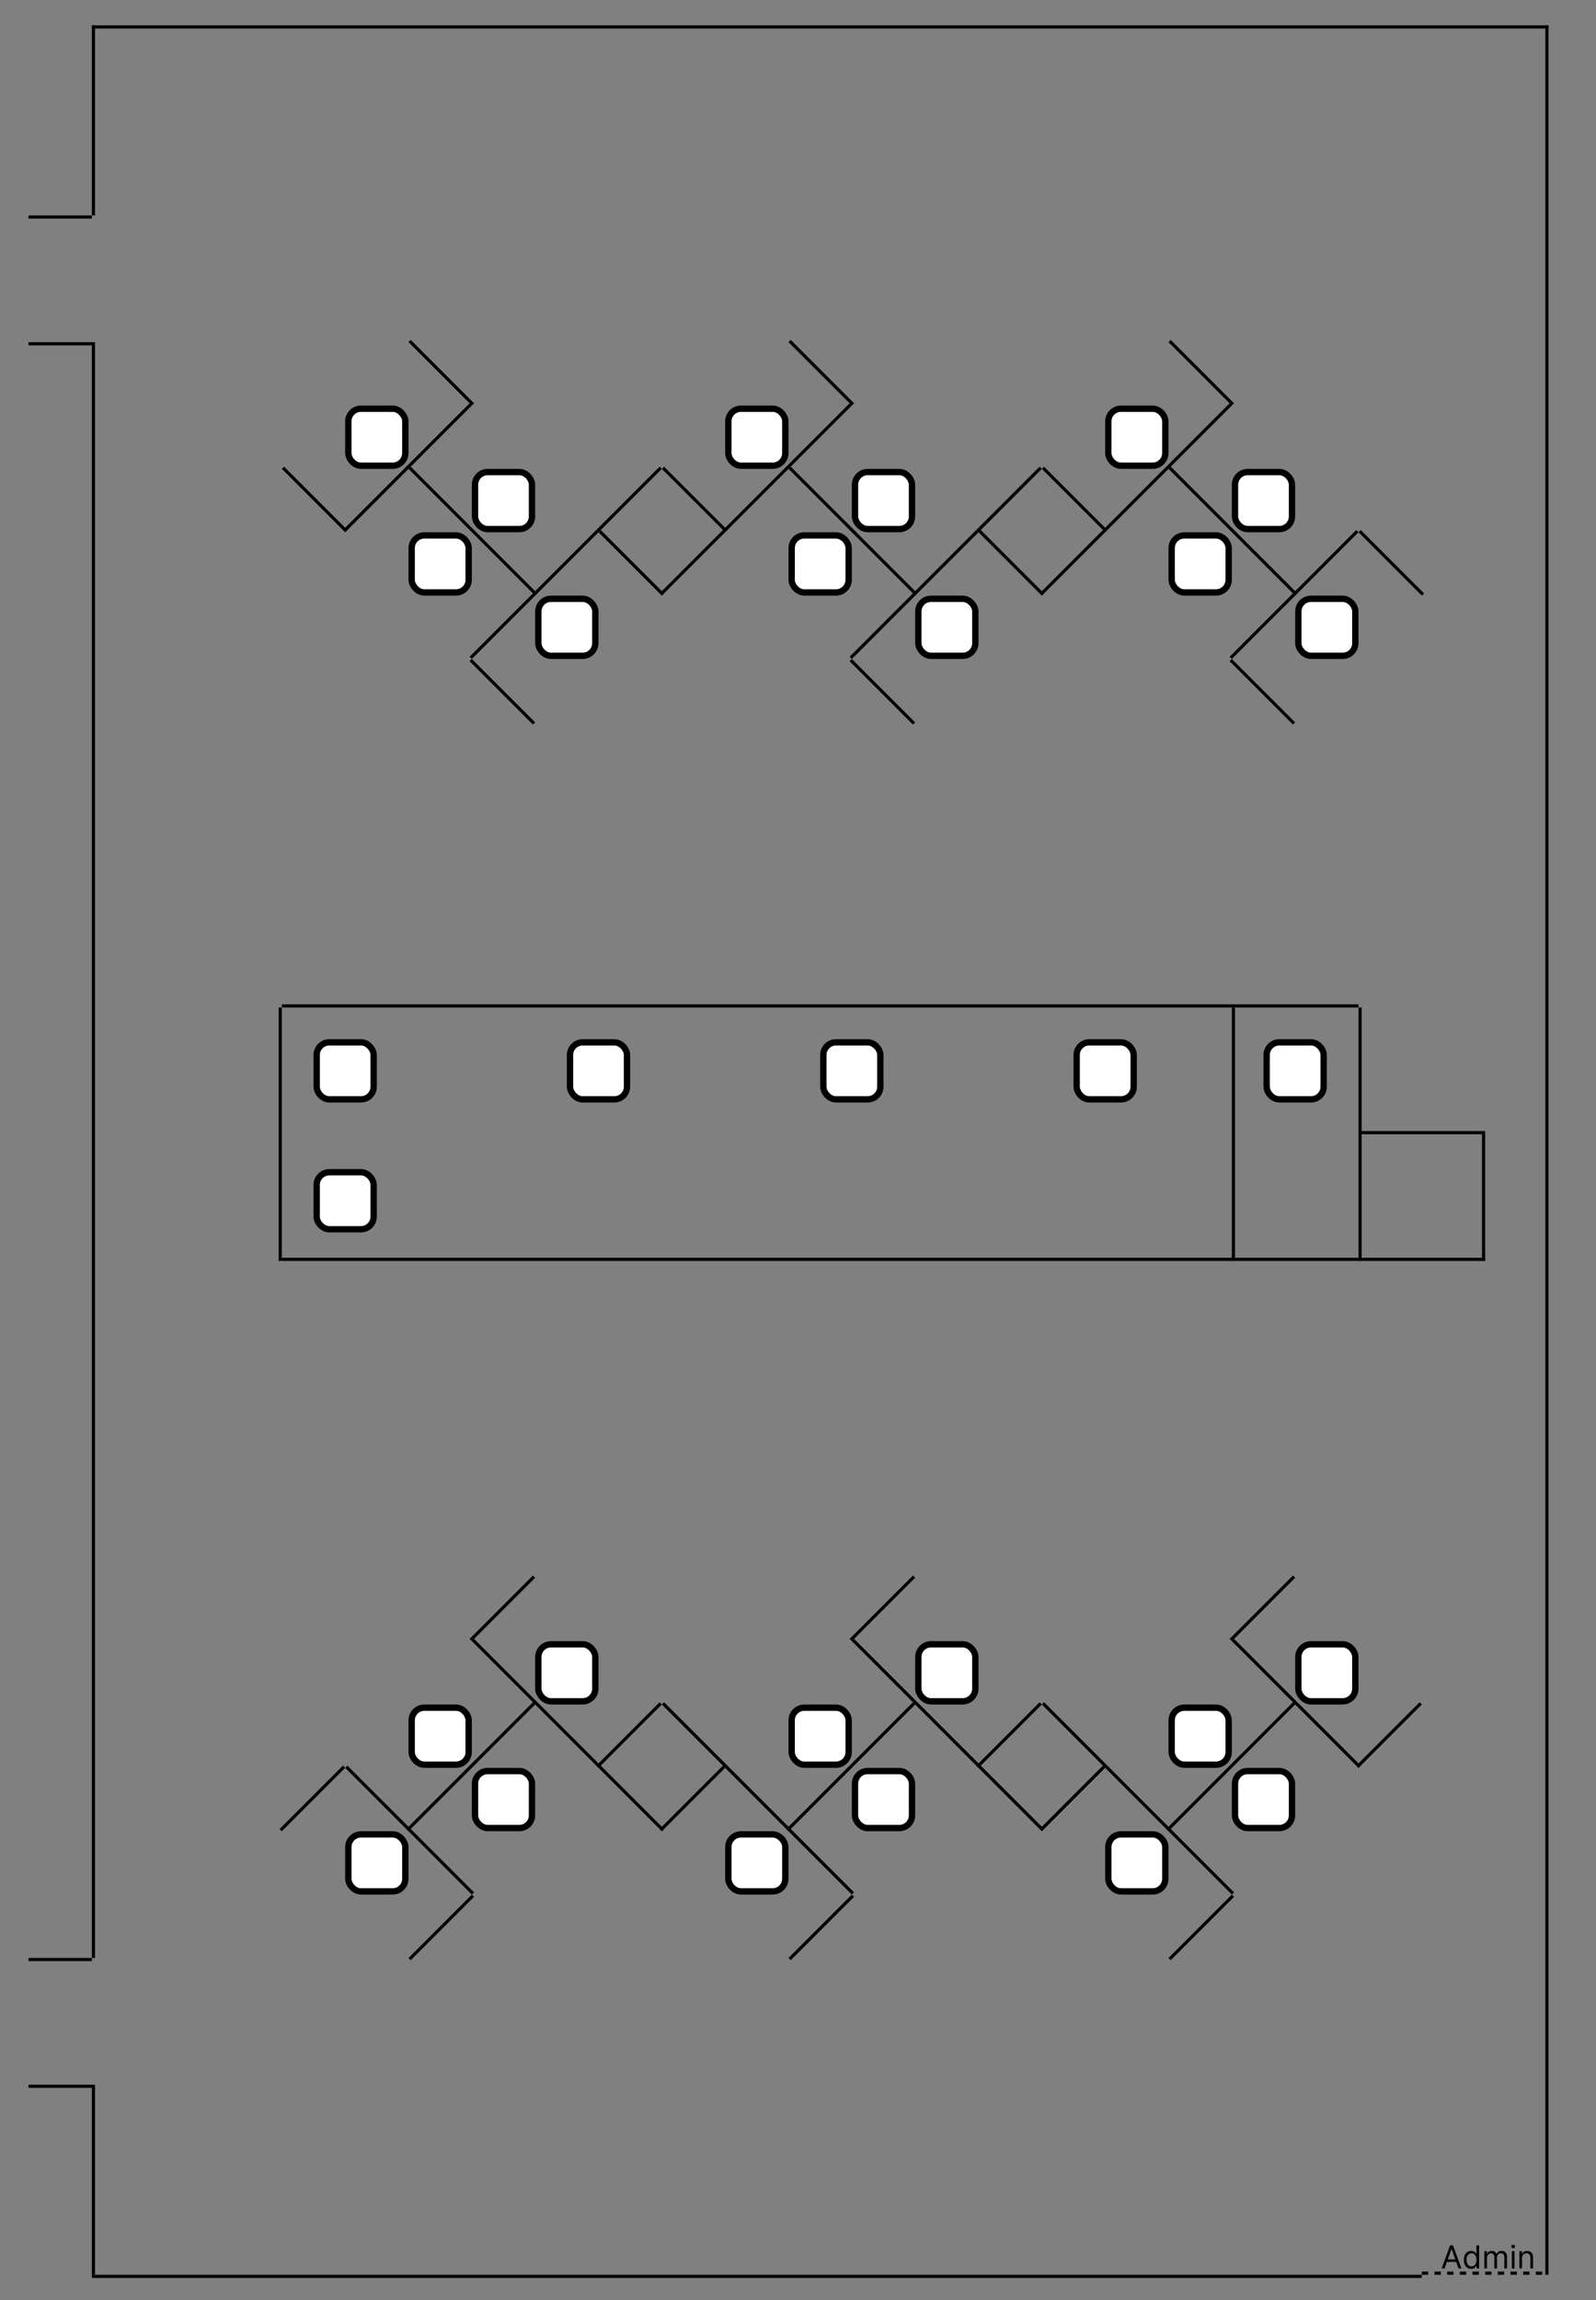 <svg width="504" height="726" viewBox="0 0 504 726" fill="none" xmlns="http://www.w3.org/2000/svg">
<rect x="0" y="0" width="504" height="726" fill="#808080" stroke="none"/>
<rect x="410" y="189" width="18" height="18" rx="4" fill="white" stroke="black" stroke-width="2"/>
<rect x="390" y="149" width="18" height="18" rx="4" fill="white" stroke="black" stroke-width="2"/>
<rect x="370" y="169" width="18" height="18" rx="4" fill="white" stroke="black" stroke-width="2"/>
<rect x="350" y="129" width="18" height="18" rx="4" fill="white" stroke="black" stroke-width="2"/>
<rect x="290" y="189" width="18" height="18" rx="4" fill="white" stroke="black" stroke-width="2"/>
<rect x="270" y="149" width="18" height="18" rx="4" fill="white" stroke="black" stroke-width="2"/>
<rect x="250" y="169" width="18" height="18" rx="4" fill="white" stroke="black" stroke-width="2"/>
<rect x="230" y="129" width="18" height="18" rx="4" fill="white" stroke="black" stroke-width="2"/>
<rect x="170" y="189" width="18" height="18" rx="4" fill="white" stroke="black" stroke-width="2"/>
<rect x="150" y="149" width="18" height="18" rx="4" fill="white" stroke="black" stroke-width="2"/>
<rect x="130" y="169" width="18" height="18" rx="4" fill="white" stroke="black" stroke-width="2"/>
<rect x="110" y="129" width="18" height="18" rx="4" fill="white" stroke="black" stroke-width="2"/>
<line y1="-0.5" x2="28.284" y2="-0.5" transform="matrix(-0.707 0.707 0.707 0.707 229 168)" stroke="black"/>
<line y1="-0.5" x2="28.284" y2="-0.5" transform="matrix(-0.707 0.707 0.707 0.707 209 148)" stroke="black"/>
<line y1="-0.5" x2="28.284" y2="-0.5" transform="matrix(-0.707 0.707 0.707 0.707 349 168)" stroke="black"/>
<line y1="-0.5" x2="28.284" y2="-0.5" transform="matrix(-0.707 0.707 0.707 0.707 329 148)" stroke="black"/>
<line y1="-0.5" x2="28.284" y2="-0.5" transform="matrix(-0.707 -0.707 -0.707 0.707 149 128)" stroke="black"/>
<line y1="-0.5" x2="28.284" y2="-0.5" transform="matrix(-0.707 -0.707 -0.707 0.707 109 168)" stroke="black"/>
<line y1="-0.5" x2="56.569" y2="-0.5" transform="matrix(-0.707 0.707 0.707 0.707 149 128)" stroke="black"/>
<line y1="-0.5" x2="56.569" y2="-0.5" transform="matrix(-0.707 -0.707 -0.707 0.707 169 188)" stroke="black"/>
<line y1="-0.5" x2="28.284" y2="-0.5" transform="matrix(0.707 0.707 0.707 -0.707 149 208)" stroke="black"/>
<line y1="-0.5" x2="56.569" y2="-0.5" transform="matrix(-0.707 0.707 0.707 0.707 189 168)" stroke="black"/>
<line y1="-0.5" x2="28.284" y2="-0.5" transform="matrix(-0.707 -0.707 -0.707 0.707 209 188)" stroke="black"/>
<line y1="-0.5" x2="28.284" y2="-0.5" transform="matrix(-0.707 -0.707 -0.707 0.707 269 128)" stroke="black"/>
<line y1="-0.5" x2="28.284" y2="-0.5" transform="matrix(-0.707 -0.707 -0.707 0.707 229 168)" stroke="black"/>
<line y1="-0.5" x2="56.569" y2="-0.5" transform="matrix(-0.707 0.707 0.707 0.707 269 128)" stroke="black"/>
<line y1="-0.5" x2="56.569" y2="-0.5" transform="matrix(-0.707 -0.707 -0.707 0.707 289 188)" stroke="black"/>
<line y1="-0.5" x2="28.284" y2="-0.5" transform="matrix(0.707 0.707 0.707 -0.707 269 208)" stroke="black"/>
<line y1="-0.5" x2="56.569" y2="-0.5" transform="matrix(-0.707 0.707 0.707 0.707 309 168)" stroke="black"/>
<line y1="-0.5" x2="28.284" y2="-0.5" transform="matrix(-0.707 -0.707 -0.707 0.707 329 188)" stroke="black"/>
<line y1="-0.5" x2="28.284" y2="-0.5" transform="matrix(-0.707 -0.707 -0.707 0.707 389 128)" stroke="black"/>
<line y1="-0.5" x2="28.284" y2="-0.5" transform="matrix(-0.707 -0.707 -0.707 0.707 349 168)" stroke="black"/>
<line y1="-0.5" x2="56.569" y2="-0.5" transform="matrix(-0.707 0.707 0.707 0.707 389 128)" stroke="black"/>
<line y1="-0.5" x2="56.569" y2="-0.5" transform="matrix(-0.707 -0.707 -0.707 0.707 409 188)" stroke="black"/>
<line y1="-0.5" x2="28.284" y2="-0.5" transform="matrix(0.707 0.707 0.707 -0.707 389 208)" stroke="black"/>
<line y1="-0.5" x2="56.569" y2="-0.5" transform="matrix(-0.707 0.707 0.707 0.707 429 168)" stroke="black"/>
<line y1="-0.5" x2="28.284" y2="-0.5" transform="matrix(-0.707 -0.707 -0.707 0.707 449 188)" stroke="black"/>
<rect x="400" y="329" width="18" height="18" rx="4" fill="white" stroke="black" stroke-width="2"/>
<rect x="340" y="329" width="18" height="18" rx="4" fill="white" stroke="black" stroke-width="2"/>
<rect x="260" y="329" width="18" height="18" rx="4" fill="white" stroke="black" stroke-width="2"/>
<rect x="180" y="329" width="18" height="18" rx="4" fill="white" stroke="black" stroke-width="2"/>
<rect x="100" y="329" width="18" height="18" rx="4" fill="white" stroke="black" stroke-width="2"/>
<rect x="100" y="370" width="18" height="18" rx="4" fill="white" stroke="black" stroke-width="2"/>
<line x1="429" y1="357.5" x2="469" y2="357.5" stroke="black"/>
<line x1="468.5" y1="398" x2="468.5" y2="358" stroke="black"/>
<line x1="389.5" y1="318" x2="389.5" y2="398" stroke="black"/>
<line x1="429.5" y1="318" x2="429.5" y2="398" stroke="black"/>
<line x1="89" y1="317.5" x2="429" y2="317.5" stroke="black"/>
<line x1="88.5" y1="398" x2="88.5" y2="318" stroke="black"/>
<line x1="89" y1="397.5" x2="469" y2="397.5" stroke="black"/>
<rect x="410" y="519" width="18" height="18" rx="4" fill="white" stroke="black" stroke-width="2"/>
<rect x="390" y="559" width="18" height="18" rx="4" fill="white" stroke="black" stroke-width="2"/>
<rect x="370" y="539" width="18" height="18" rx="4" fill="white" stroke="black" stroke-width="2"/>
<rect x="350" y="579" width="18" height="18" rx="4" fill="white" stroke="black" stroke-width="2"/>
<rect x="290" y="519" width="18" height="18" rx="4" fill="white" stroke="black" stroke-width="2"/>
<rect x="270" y="559" width="18" height="18" rx="4" fill="white" stroke="black" stroke-width="2"/>
<rect x="250" y="539" width="18" height="18" rx="4" fill="white" stroke="black" stroke-width="2"/>
<rect x="230" y="579" width="18" height="18" rx="4" fill="white" stroke="black" stroke-width="2"/>
<rect x="170" y="519" width="18" height="18" rx="4" fill="white" stroke="black" stroke-width="2"/>
<rect x="150" y="559" width="18" height="18" rx="4" fill="white" stroke="black" stroke-width="2"/>
<rect x="130" y="539" width="18" height="18" rx="4" fill="white" stroke="black" stroke-width="2"/>
<rect x="110" y="579" width="18" height="18" rx="4" fill="white" stroke="black" stroke-width="2"/>
<line x1="309.354" y1="557.646" x2="329.354" y2="577.646" stroke="black"/>
<line x1="329.354" y1="537.646" x2="349.354" y2="557.646" stroke="black"/>
<line x1="189.354" y1="557.646" x2="209.354" y2="577.646" stroke="black"/>
<line x1="209.354" y1="537.646" x2="229.354" y2="557.646" stroke="black"/>
<line x1="388.646" y1="517.646" x2="408.646" y2="497.646" stroke="black"/>
<line x1="428.646" y1="557.646" x2="448.646" y2="537.646" stroke="black"/>
<line x1="389.354" y1="517.646" x2="429.354" y2="557.646" stroke="black"/>
<line x1="368.646" y1="577.646" x2="408.646" y2="537.646" stroke="black"/>
<line x1="389.354" y1="598.354" x2="369.354" y2="618.354" stroke="black"/>
<line x1="349.354" y1="557.646" x2="389.354" y2="597.646" stroke="black"/>
<line x1="328.646" y1="577.646" x2="348.646" y2="557.646" stroke="black"/>
<line x1="268.646" y1="517.646" x2="288.646" y2="497.646" stroke="black"/>
<line x1="308.646" y1="557.646" x2="328.646" y2="537.646" stroke="black"/>
<line x1="269.354" y1="517.646" x2="309.354" y2="557.646" stroke="black"/>
<line x1="248.646" y1="577.646" x2="288.646" y2="537.646" stroke="black"/>
<line x1="269.354" y1="598.354" x2="249.354" y2="618.354" stroke="black"/>
<line x1="229.354" y1="557.646" x2="269.354" y2="597.646" stroke="black"/>
<line x1="208.646" y1="577.646" x2="228.646" y2="557.646" stroke="black"/>
<line x1="148.646" y1="517.646" x2="168.646" y2="497.646" stroke="black"/>
<line x1="188.646" y1="557.646" x2="208.646" y2="537.646" stroke="black"/>
<line x1="149.354" y1="517.646" x2="189.354" y2="557.646" stroke="black"/>
<line x1="128.646" y1="577.646" x2="168.646" y2="537.646" stroke="black"/>
<line x1="149.354" y1="598.354" x2="129.354" y2="618.354" stroke="black"/>
<line x1="109.354" y1="557.646" x2="149.354" y2="597.646" stroke="black"/>
<line x1="88.646" y1="577.646" x2="108.646" y2="557.646" stroke="black"/>
<line x1="449" y1="717.5" x2="489" y2="717.5" stroke="black" stroke-dasharray="2 2"/>
<line x1="29" y1="108.5" x2="9" y2="108.5" stroke="black"/>
<line x1="29" y1="68.5" x2="9" y2="68.5" stroke="black"/>
<line x1="29" y1="658.5" x2="9" y2="658.5" stroke="black"/>
<line x1="29" y1="618.5" x2="9" y2="618.5" stroke="black"/>
<line x1="29.5" y1="658" x2="29.5" y2="718" stroke="black"/>
<line x1="29.5" y1="108" x2="29.5" y2="618" stroke="black"/>
<line x1="29.5" y1="8" x2="29.5" y2="68" stroke="black"/>
<line x1="489" y1="8.5" x2="29" y2="8.5" stroke="black"/>
<line x1="488.5" y1="718" x2="488.5" y2="8" stroke="black"/>
<line x1="449" y1="718.5" x2="29" y2="718.5" stroke="black"/>
<path d="M456.179 716H455.256L457.926 708.727H458.835L461.506 716H460.582L458.409 709.878H458.352L456.179 716ZM456.52 713.159H460.241V713.94H456.52V713.159ZM464.585 716.114C464.13 716.114 463.729 715.999 463.381 715.769C463.033 715.537 462.76 715.21 462.564 714.789C462.367 714.365 462.269 713.865 462.269 713.287C462.269 712.714 462.367 712.217 462.564 711.795C462.76 711.374 463.034 711.049 463.384 710.819C463.735 710.589 464.139 710.474 464.599 710.474C464.954 710.474 465.234 710.534 465.44 710.652C465.649 710.768 465.807 710.901 465.916 711.05C466.027 711.196 466.114 711.317 466.175 711.412H466.246V708.727H467.085V716H466.275V715.162H466.175C466.114 715.261 466.026 715.387 465.913 715.538C465.799 715.687 465.637 715.821 465.426 715.94C465.215 716.056 464.935 716.114 464.585 716.114ZM464.698 715.361C465.034 715.361 465.318 715.273 465.55 715.098C465.782 714.92 465.959 714.675 466.08 714.363C466.2 714.048 466.261 713.685 466.261 713.273C466.261 712.866 466.201 712.509 466.083 712.204C465.965 711.896 465.79 711.657 465.558 711.487C465.326 711.314 465.039 711.227 464.698 711.227C464.343 711.227 464.047 711.318 463.81 711.501C463.576 711.681 463.4 711.926 463.281 712.236C463.165 712.544 463.107 712.889 463.107 713.273C463.107 713.661 463.166 714.014 463.285 714.331C463.406 714.646 463.583 714.897 463.817 715.084C464.054 715.268 464.348 715.361 464.698 715.361ZM468.736 716V710.545H469.545V711.398H469.616C469.73 711.107 469.914 710.88 470.167 710.719C470.42 710.556 470.724 710.474 471.08 710.474C471.439 710.474 471.739 710.556 471.978 710.719C472.219 710.88 472.408 711.107 472.543 711.398H472.599C472.739 711.116 472.949 710.892 473.228 710.727C473.507 710.558 473.842 710.474 474.233 710.474C474.721 710.474 475.12 710.627 475.43 710.933C475.74 711.236 475.895 711.708 475.895 712.349V716H475.057V712.349C475.057 711.947 474.947 711.659 474.727 711.487C474.506 711.314 474.247 711.227 473.949 711.227C473.565 711.227 473.268 711.343 473.058 711.575C472.847 711.805 472.741 712.096 472.741 712.449V716H471.889V712.264C471.889 711.954 471.789 711.704 471.587 711.515C471.386 711.323 471.127 711.227 470.81 711.227C470.592 711.227 470.388 711.285 470.199 711.401C470.012 711.517 469.86 711.678 469.744 711.884C469.631 712.088 469.574 712.323 469.574 712.591V716H468.736ZM477.427 716V710.545H478.265V716H477.427ZM477.853 709.636C477.69 709.636 477.549 709.581 477.431 709.469C477.315 709.358 477.257 709.224 477.257 709.068C477.257 708.912 477.315 708.778 477.431 708.667C477.549 708.556 477.69 708.5 477.853 708.5C478.017 708.5 478.156 708.556 478.272 708.667C478.391 708.778 478.45 708.912 478.45 709.068C478.45 709.224 478.391 709.358 478.272 709.469C478.156 709.581 478.017 709.636 477.853 709.636ZM480.638 712.719V716H479.8V710.545H480.61V711.398H480.681C480.809 711.121 481.003 710.898 481.263 710.73C481.524 710.56 481.86 710.474 482.272 710.474C482.641 710.474 482.964 710.55 483.241 710.702C483.518 710.851 483.734 711.078 483.888 711.384C484.041 711.687 484.118 712.07 484.118 712.534V716H483.28V712.591C483.28 712.162 483.169 711.829 482.947 711.589C482.724 711.348 482.419 711.227 482.03 711.227C481.763 711.227 481.524 711.285 481.313 711.401C481.105 711.517 480.94 711.687 480.819 711.909C480.699 712.132 480.638 712.402 480.638 712.719Z" fill="black"/>
</svg>
